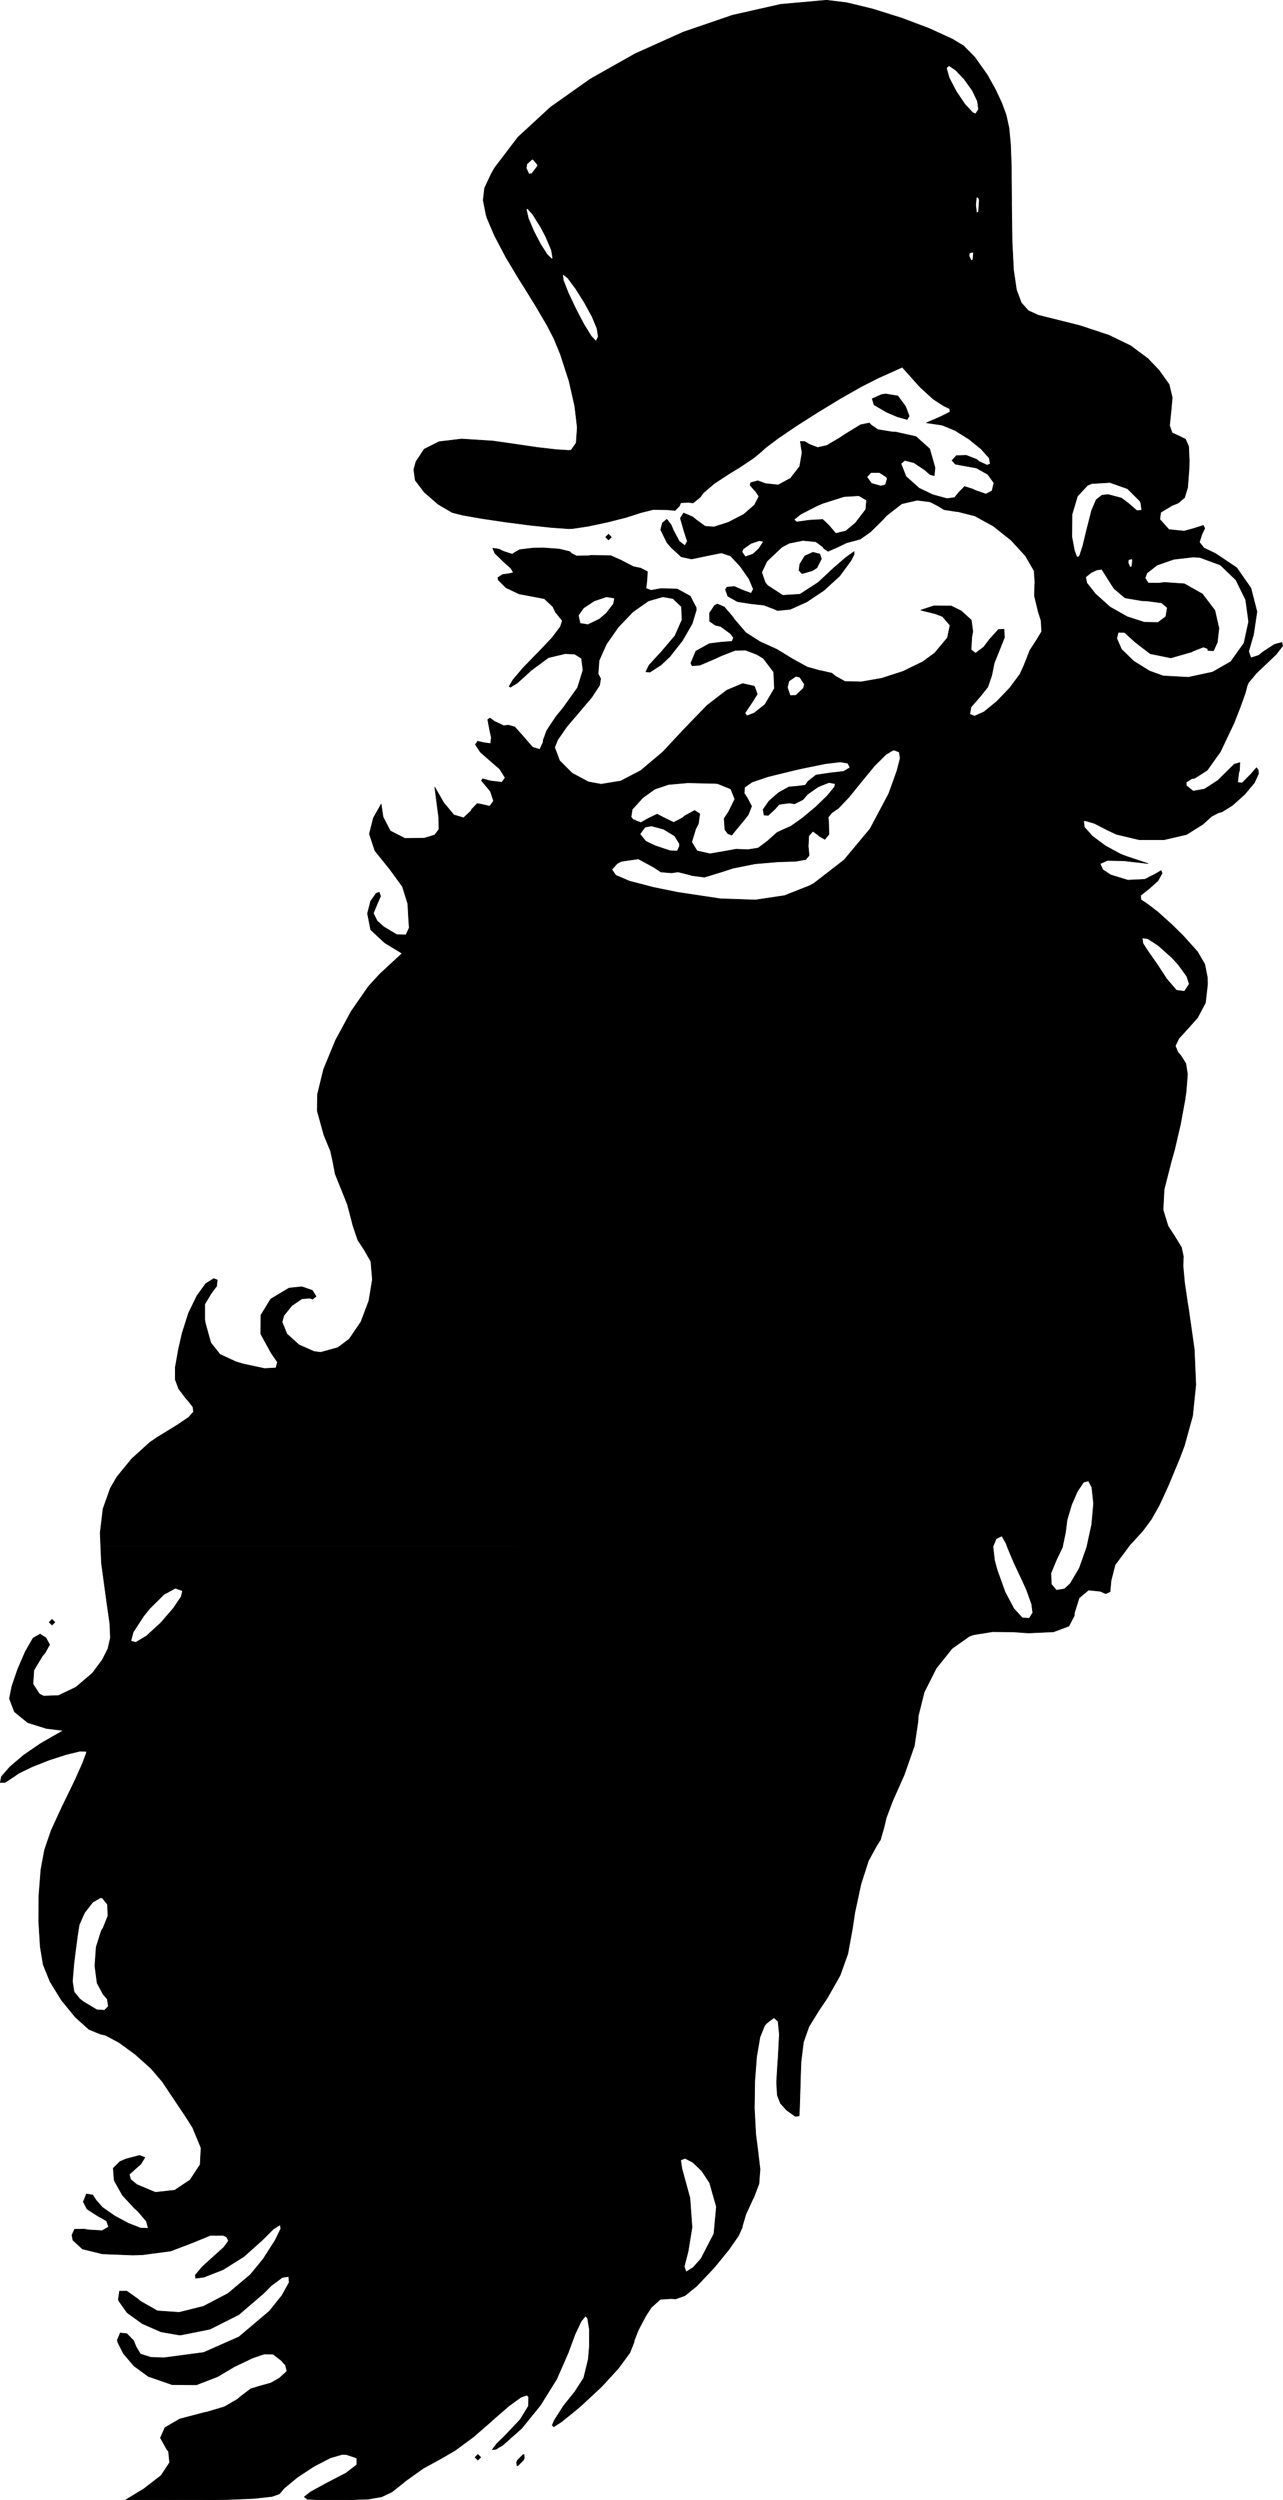 <?xml version="1.0" encoding="UTF-8" standalone="no"?>
<svg
   xmlns:dc="http://purl.org/dc/elements/1.1/"
   xmlns:cc="http://creativecommons.org/ns#"
   xmlns:rdf="http://www.w3.org/1999/02/22-rdf-syntax-ns#"
   xmlns:svg="http://www.w3.org/2000/svg"
   xmlns="http://www.w3.org/2000/svg"
   xmlns:sodipodi="http://sodipodi.sourceforge.net/DTD/sodipodi-0.dtd"
   xmlns:inkscape="http://www.inkscape.org/namespaces/inkscape"
   width="305.596pt"
   height="595.217pt"
   viewBox="0 0 305.596 595.217"
   version="1.2"
   id="svg106"
   sodipodi:docname="karabasina2.svg"
   inkscape:version="0.92.5 (2060ec1f9f, 2020-04-08)">
  <defs
     id="defs110" />
  <sodipodi:namedview
     pagecolor="#ffffff"
     bordercolor="#666666"
     borderopacity="1"
     objecttolerance="10"
     gridtolerance="10"
     guidetolerance="10"
     inkscape:pageopacity="0"
     inkscape:pageshadow="2"
     inkscape:window-width="1920"
     inkscape:window-height="1021"
     id="namedview108"
     showgrid="false"
     inkscape:zoom="0.73317199"
     inkscape:cx="39.289355"
     inkscape:cy="232.36138"
     inkscape:window-x="0"
     inkscape:window-y="32"
     inkscape:window-maximized="1"
     inkscape:current-layer="svg106" />
  <g
     id="surface29214"
     transform="translate(-268.171,0.001)">
    <path
       style="fill:#000000;fill-opacity:1;fill-rule:nonzero;stroke:#000000;stroke-width:9;stroke-linecap:round;stroke-linejoin:round;stroke-miterlimit:10;stroke-opacity:1"
       d="m 26204.427,39013.542 -15.885,32.031 -85.157,85.937 -15.885,3.907 -5.99,-57.813 15.886,-32.031 85.156,-86.198 15.885,-3.906 5.99,58.073"
       transform="scale(0.015)"
       id="path91"
       inkscape:connector-curvature="0" />
    <path
       style="fill:#000000;fill-opacity:1;fill-rule:nonzero;stroke:#000000;stroke-width:9;stroke-linecap:round;stroke-linejoin:round;stroke-miterlimit:10;stroke-opacity:1"
       d="m 25511.458,39000.521 -45.052,45.052 -44.791,-45.052 44.791,-45.052 45.052,45.052"
       transform="scale(0.015)"
       id="path93"
       inkscape:connector-curvature="0" />
    <path
       style="fill:#000000;fill-opacity:1;fill-rule:nonzero;stroke:#000000;stroke-width:9;stroke-linecap:round;stroke-linejoin:round;stroke-miterlimit:10;stroke-opacity:1"
       d="m 18749.479,25746.615 -45.052,44.791 -45.052,-44.791 45.052,-45.053 45.052,45.053"
       transform="scale(0.015)"
       id="path95"
       inkscape:connector-curvature="0" />
    <path
       style="fill:#000000;fill-opacity:1;fill-rule:nonzero;stroke:#000000;stroke-width:9;stroke-linecap:round;stroke-linejoin:round;stroke-miterlimit:10;stroke-opacity:1"
       d="m 30895.573,8793.49 26.042,76.042 -73.178,142.969 -69.01,44.01 -165.885,47.917 -47.917,-51.823 12.76,-98.177 79.167,-129.948 128.906,-58.854 109.115,27.865"
       transform="scale(0.015)"
       id="path97"
       inkscape:connector-curvature="0" />
    <path
       style="fill:#000000;fill-opacity:1;fill-rule:nonzero;stroke:#000000;stroke-width:9;stroke-linecap:round;stroke-linejoin:round;stroke-miterlimit:10;stroke-opacity:1"
       d="m 27585.417,8524.479 -44.792,45.052 -45.052,-45.052 45.052,-45.052 44.792,45.052"
       transform="scale(0.015)"
       id="path99"
       inkscape:connector-curvature="0" />
    <path
       style="fill:#000000;fill-opacity:1;fill-rule:nonzero;stroke:#000000;stroke-width:9;stroke-linecap:round;stroke-linejoin:round;stroke-miterlimit:10;stroke-opacity:1"
       d="m 32134.375,6284.375 123.177,166.146 58.073,153.906 -33.073,53.125 -152.083,-41.927 -171.875,-73.177 -202.084,-117.969 -28.125,-96.094 148.177,-65.885 64.844,-9.896 192.969,31.771"
       transform="scale(0.015)"
       id="path101"
       inkscape:connector-curvature="0" />
    <path
       style="fill:#000000;fill-opacity:1;fill-rule:nonzero;stroke:#000000;stroke-width:9;stroke-linecap:round;stroke-linejoin:round;stroke-miterlimit:10;stroke-opacity:1"
       d="m 31322.396,42.448 411.979,100 456.25,142.969 441.927,166.146 367.969,169.01 177.083,105.99 178.906,182.031 197.917,278.906 132.031,236.979 98.959,211.979 69.01,188.021 45.052,203.906 25,259.115 13.021,352.083 3.906,485.938 v 122.917 l 8.073,596.094 22.917,441.927 46.094,311.979 76.041,205.99 111.979,126.042 154.948,71.094 57.032,14.844 604.948,151.042 460.156,152.083 348.958,169.011 273.958,203.906 177.084,185.938 159.896,225 48.958,208.073 -19.01,210.156 -23.959,232.812 41.146,116.146 107.813,48.958 104.947,52.083 50,115.885 9.115,228.125 -3.906,136.979 -22.136,285.938 -48.958,159.896 -103.125,86.979 -93.75,36.979 -181.25,109.115 -14.844,110.938 145.052,163.021 242.969,23.958 147.917,-40.885 155.989,-48.958 22.136,45.833 -45.052,94.01 -40.104,126.042 72.135,91.927 183.854,88.021 336.198,225 225.781,323.958 96.094,374.219 -57.031,377.864 -8.073,21.094 -66.927,230.99 35.156,102.864 125.781,-39.843 72.136,-59.115 177.864,-114.844 116.146,-30.989 14.063,53.906 -104.167,133.854 -120.052,115.104 -195.833,186.979 -122.136,146.094 -20.833,45.833 -32.031,121.094 -83.073,232.031 -96.875,246.875 -215.105,453.125 -209.895,294.011 -199.219,127.083 -41.927,3.906 -91.927,59.896 2.864,53.125 105.99,85.938 182.031,-30.99 211.198,-136.979 80.99,-79.948 180.989,-178.125 88.802,-26.042 -5.989,124.219 -11.979,38.802 -17.969,152.084 72.135,9.114 135.938,-138.021 91.927,-105.208 28.906,41.146 2.083,55.989 -64.062,140.886 -155.99,186.198 -192.968,172.916 -170.053,105.99 -48.958,9.896 -113.802,60.156 -139.062,126.042 -257.032,160.937 -357.031,83.073 h -394.01 l -366.927,-86.979 -133.073,-64.062 -214.063,-109.115 -144.01,-41.927 -25,5.989 11.198,97.917 128.906,142.969 205.989,153.125 239.063,129.948 97.917,38.021 338.02,111.979 -384.114,-44.011 -260.938,-4.948 -114.843,52.084 42.968,94.791 125,83.073 271.875,83.073 270.052,-13.021 166.928,-84.895 92.187,-54.167 15.885,42.969 -66.927,119.01 -136.198,122.136 -137.76,108.854 3.906,69.01 111.979,75 159.896,123.177 226.042,203.906 177.083,175 222.917,247.917 116.146,198.958 41.927,214.063 2.083,107.031 -33.073,291.146 -125,235.938 -128.125,144.01 -169.791,186.979 -55.99,116.927 40.885,100 46.094,53.125 79.948,125.781 26.823,171.094 -20.833,271.094 -19.011,132.812 -72.135,393.23 -94.792,405.989 -53.125,189.844 -110.937,435.156 -16.927,323.958 78.906,258.855 95.052,145.052 117.969,192.968 32.031,148.959 -2.083,8.073 -4.948,138.021 23.958,260.937 48.958,333.073 10.157,54.948 95.833,675 23.958,560.156 -50.781,492.969 -131.25,476.042 -76.823,202.864 -179.948,432.031 -141.146,307.032 -127.083,225 -137.76,185.937 -175,191.146 -23.177,23.958 -239.063,321.875 -63.802,250 -16.146,176.042 -69.01,30.99 -85.938,-38.021 -186.979,-19.011 -148.958,125 -73.959,235.157 -3.125,45.833 -84.895,165.104 -245.053,91.927 -398.958,17.969 -240.104,-16.927 -328.906,-3.125 -297.917,48.177 -68.229,22.917 -276.823,195.052 -252.083,315.885 -190.105,377.083 -94.791,378.907 -4.167,88.02 -57.812,385.938 -162.24,464.062 -50,110.938 -136.979,309.115 -96.875,259.114 -36.979,154.948 -54.948,192.969 -64.063,100 -127.083,233.073 -117.969,366.927 -97.917,454.948 -36.979,248.958 -73.958,404.167 -123.177,344.01 -203.906,359.896 -133.073,196.875 -158.854,258.073 -86.198,245.052 -38.021,311.979 -6.771,177.084 -9.115,317.968 -8.073,246.094 -5.989,115.885 -59.896,8.073 -136.979,-97.135 -1.042,-1.042 -97.916,-107.812 -51.042,-130.99 -11.198,-204.166 19.01,-326.042 5.209,-55.99 19.791,-376.823 -20.833,-210.156 -66.146,-55.99 -115.885,89.063 -33.073,39.062 -71.875,178.907 -53.125,310.156 -29.948,392.969 -5.99,426.823 21.875,414.062 29.167,225 39.063,328.125 -17.188,231.771 -80.99,213.021 -20.052,38.021 -107.812,235.156 -54.948,186.979 -2.083,20.833 -59.115,130.99 -151.823,218.229 -214.062,263.021 -36.98,41.927 -259.114,273.958 -186.979,152.084 -147.917,52.864 -78.125,-3.906 -166.927,10.938 -141.927,128.125 -89.063,136.979 -117.968,222.916 -64.063,164.063 -2.864,26.042 -67.188,169.01 -180.99,246.875 -269.01,292.969 -327.865,304.948 -66.145,55.989 -239.844,194.011 -123.958,80.989 -25,-25 34.895,-79.948 146.875,-229.948 175,-217.968 143.23,-220.052 72.916,-300 16.927,-202.084 v -272.916 l -27.864,-173.959 -33.073,-36.979 -69.011,83.854 -100,211.979 -107.031,290.105 -182.031,415.885 -259.896,417.188 -297.135,365.885 -297.917,264.062 -110.938,66.928 -57.031,5.989 70.052,-92.969 119.792,-116.927 252.083,-265.104 133.073,-216.927 2.084,-146.094 -29.167,-27.864 -95.833,35.937 -186.198,134.896 -238.802,207.031 -39.063,36.198 -289.062,250.781 -289.063,213.021 -223.958,130.209 -279.948,152.864 -284.896,203.125 -46.094,38.802 -167.969,133.073 -163.02,78.125 -213.021,36.979 -320.052,10.938 h -458.854 l -190.105,-9.896 -46.093,-37.24 102.083,-79.947 253.125,-138.021 305.99,-158.854 171.875,-132.032 V 39012.5 l -165.886,-54.948 -66.146,-2.083 -185.937,53.125 -257.031,132.812 -265.886,174.219 -211.979,175 -76.042,89.844 -116.146,41.927 -280.989,30.989 -426.042,18.23 -425,4.948 -1189.844,-1.042 286.98,-175 272.916,-210.938 135.157,-205.208 -17.188,-175.781 -27.865,-34.115 -101.041,-182.031 71.875,-163.021 236.198,-136.979 394.791,-103.906 40.105,-7.032 273.958,-82.031 215.104,-125 27.865,-27.864 175,-133.073 132.031,-40.104 188.021,-51.823 135.937,-78.125 119.011,-109.896 -25,-97.136 -70.834,-77.083 -126.041,-95.833 -144.011,-1.042 -180.989,61.979 -292.969,140.104 -260.156,154.948 -338.021,130.99 -386.979,-3.125 -377.865,-130.99 -227.083,-165.885 -169.011,-198.958 -89.843,-179.167 -5.209,-34.896 47.136,-109.896 103.906,10.938 107.031,110.937 40.104,98.959 69.792,114.062 161.198,51.042 205.989,8.073 634.896,-84.115 561.979,-247.917 483.073,-409.114 197.917,-246.875 115.104,-205.99 -5.989,-97.135 -104.167,16.146 -175.781,130.989 -116.146,117.969 -397.917,340.885 -459.114,230.99 -460.938,91.927 h -25 l -288.021,-50 -295.833,-128.906 -243.229,-175 -132.813,-185.938 -7.031,-25 19.01,-130.989 113.021,-1.042 179.948,127.083 33.073,30.99 273.958,155.99 346.875,23.958 385.938,-96.094 388.021,-202.864 355.208,-298.178 204.948,-250 189.844,-296.875 90.104,-184.895 -10.938,-62.24 -109.114,70.052 -176.823,176.042 -290.104,259.114 -328.906,207.032 -305.99,119.791 -131.25,17.188 -3.906,-51.042 110.937,-132.031 138.021,-125 202.083,-182.031 76.042,-104.948 -33.073,-60.938 -50,-24.219 -208.073,1.042 -282.812,115.104 -5.209,2.084 -339.843,129.948 -445.052,58.854 -158.073,5.208 -482.032,-19.01 -314.843,-77.084 -152.084,-139.062 -15.885,-82.031 41.927,-91.928 155.99,-2.083 64.062,11.979 216.927,11.979 103.906,-58.854 -32.812,-96.093 -139.063,-77.865 -171.093,-110.156 -59.896,-114.844 50,-123.958 100,15.885 53.906,83.073 100,113.802 189.063,132.031 220.052,119.011 195.833,77.083 115.104,3.906 5.99,-7.812 -27.865,-105.209 -135.156,-157.812 -51.042,-45.052 -194.01,-209.896 -123.959,-221.094 -7.812,-27.083 -14.063,-179.948 105.99,-104.948 96.875,-41.927 215.104,-56.25 83.854,32.031 -63.802,105.99 -64.062,55.208 -120.052,107.813 22.916,80.989 98.177,80.99 292.969,123.177 308.854,-34.115 244.011,-163.02 159.114,-244.011 3.907,-71.875 h 7626.041 l 19.011,133.073 128.125,468.75 33.854,465.104 -61.979,380.99 -61.979,241.927 28.906,86.979 114.062,-71.875 125,-141.927 203.125,-392.969 39.844,-429.166 -107.812,-378.907 -124.219,-189.062 -141.927,-135.938 -123.959,-64.062 -70.052,27.083 h -7626.041 l 10.156,-192.969 -132.031,-320.052 -92.969,-147.916 -179.167,-268.23 -160.937,-240.885 -47.917,-71.875 -182.031,-213.021 -246.094,-220.052 -257.812,-189.062 -219.011,-116.928 -83.073,-19.01 -178.906,-73.958 -216.146,-194.011 -219.01,-267.968 -183.854,-298.178 v -1.822 h 356.77 l 26.042,166.927 90.104,111.979 64.844,48.958 207.031,123.958 122.136,7.032 60.937,-63.021 -17.969,-114.844 -65.885,-76.042 -95.052,-177.083 -36.198,-273.958 22.135,-301.042 80.99,-255.989 28.906,-46.094 76.042,-189.844 -7.031,-180.99 -82.032,-103.125 -30.989,-3.906 -121.875,71.094 -129.948,166.927 -83.073,186.979 -3.125,11.979 -26.823,172.917 -35.937,273.958 -20.053,162.24 -23.177,280.99 h -356.77 l -107.032,-263.021 -47.135,-286.198 -23.958,-386.979 2.083,-411.98 1.823,-33.854 30.208,-390.104 57.813,-313.021 105.208,-308.073 172.917,-375.781 46.875,-96.094 160.156,-329.948 117.969,-264.062 59.895,-159.896 3.125,-30.989 -109.114,-2.084 -216.927,52.865 -271.094,88.021 -267.969,105.989 -209.896,102.084 -73.958,51.041 -144.01,95.052 -76.042,1.042 19.01,-94.01 135.938,-155.209 216.927,-184.896 261.198,-178.906 58.854,-35.156 309.896,-176.823 -269.792,-33.073 -296.093,-92.969 -210.938,-172.135 -79.167,-207.031 38.021,-194.792 94.011,-275 120.052,-277.083 115.104,-201.042 10.937,-15.104 108.073,-61.979 92.969,59.114 58.854,108.073 -76.823,136.979 -35.156,38.802 -138.021,228.125 -14.844,221.875 103.907,159.115 66.146,32.031 235.937,-9.114 276.042,-132.032 260.937,-221.875 158.073,-211.979 89.844,-177.083 27.083,-121.875 h 336.979 l 77.084,21.875 171.875,-102.865 228.125,-210.156 196.875,-227.865 123.958,-183.072 23.177,-95.053 -114.062,-41.927 -182.032,98.959 -227.083,225 -97.917,122.135 -164.062,252.865 -35.938,140.104 h -336.979 l 11.979,-50 -9.114,-226.042 -48.959,-340.104 -83.854,-616.927 -11.979,-267.969 h 14167.969 l 25,217.969 38.802,146.875 129.167,360.156 139.062,261.979 133.854,146.094 110.938,6.771 55.208,-87.76 -17.187,-136.198 -82.813,-230.99 -69.01,-151.823 -51.042,-108.073 h 508.073 l 6.771,173.959 80.208,96.093 128.906,-21.093 90.886,-83.073 146.094,-248.959 116.927,-330.989 78.125,-358.854 29.948,-335.157 -27.865,-257.031 -53.125,-100 -77.083,19.01 -97.917,144.011 -95.052,217.969 -70.833,242.187 -23.177,189.844 -50,240.104 -95.053,198.958 -87.76,213.021 h -508.073 l -79.167,-167.969 -97.916,-233.072 -27.865,-77.084 -66.146,-113.802 -88.02,42.969 -52.865,123.958 H 19477.604 l -9.114,-214.062 46.093,-384.896 114.844,-323.177 105.99,-182.813 235.156,-286.979 284.896,-258.073 114.062,-78.906 316.927,-194.01 188.021,-127.084 77.083,-86.979 -10.156,-78.125 -75.781,-96.875 -37.24,-41.927 -111.979,-147.135 -54.948,-146.875 v -196.094 l 52.084,-291.146 57.031,-250 101.042,-317.969 132.812,-273.958 141.146,-195.052 126.042,-78.906 55.989,21.093 -10.156,98.959 -84.896,113.02 -103.125,171.875 v 247.136 l 10.156,57.812 84.896,307.032 146.094,185.156 257.031,119.01 114.844,33.854 336.979,72.136 179.948,-9.115 25,-91.927 -100.781,-147.135 -165.104,-300.781 2.083,-298.178 157.031,-255.989 290.886,-173.958 202.083,-21.094 167.969,58.073 58.854,96.093 -56.771,42.969 -39.063,-16.146 -129.947,10.157 -160.157,108.854 -123.958,154.166 -30.99,104.948 77.865,190.105 191.146,172.916 240.885,105.99 105.209,13.021 271.875,-75 180.989,-135.938 185.938,-274.219 125,-331.77 55.989,-337.24 -23.958,-287.76 -101.823,-179.167 -105.208,-159.896 -82.032,-242.969 -5.989,-28.125 -76.823,-292.968 -103.125,-259.115 -1.823,-2.865 -91.146,-228.125 -30.989,-167.968 -40.886,-188.802 -98.177,-239.063 -7.031,-15.104 -106.771,-388.021 3.906,-260.937 96.875,-396.094 189.063,-459.896 248.958,-460.937 276.042,-397.136 178.906,-195.052 354.167,-327.865 -277.084,-169.01 -83.073,-77.083 h 12112.24 l 11.979,88.021 70.834,110.937 161.979,232.031 142.187,217.969 155.99,183.073 127.864,16.146 76.042,-115.104 -38.021,-121.094 -136.979,-188.802 -103.906,-113.021 -215.104,-191.146 -164.063,-105.989 -88.802,-13.021 h -12112.24 l -138.802,-128.907 -51.041,-258.072 50,-195.834 88.02,-124.219 47.917,-17.968 22.136,63.021 -54.167,123.177 -60.938,147.916 59.896,121.875 104.167,92.969 204.948,123.177 147.916,5.99 53.125,-113.021 -1.041,-9.115 -10.938,-163.021 -11.198,-209.895 -84.895,-272.917 -191.928,-263.021 -4.947,-7.031 h 3521.875 l 61.979,90.885 216.927,92.969 380.208,99.219 379.948,77.864 684.896,103.125 555.989,19.011 461.98,-69.011 400,-158.073 66.145,-35.937 480.99,-372.135 411.979,-494.011 296.875,-559.896 11.198,-30.989 119.011,-332.032 50.781,-197.916 -14.844,-97.136 -76.042,-29.948 h -22.135 l -112.76,66.928 -179.167,177.083 -204.948,248.958 -2.083,2.084 -201.042,248.958 -168.75,177.864 -101.042,69.011 h -1.041 l -59.115,72.135 8.073,108.854 3.125,164.063 -65.104,79.167 -91.146,-52.084 -7.813,-10.937 -91.145,-66.146 -64.844,73.958 -9.115,171.094 4.167,25 9.896,115.885 -53.906,63.021 -155.99,28.125 -286.198,8.854 -363.021,30.99 -350,70.052 -157.812,52.083 -295.052,90.105 -203.125,-26.042 -13.802,-7.031 -201.042,-50 -104.167,14.843 -167.969,-13.802 -115.885,-76.041 -242.969,-132.032 -271.093,39.063 -66.928,35.937 -83.072,94.011 h -3521.875 l -241.146,-300 -86.979,-265.104 63.02,-251.823 8.073,-15.104 115.886,-205.99 29.948,203.125 114.062,221.875 233.073,119.01 308.073,-3.906 164.844,-50 10.937,-14.062 h 3248.177 l 92.969,114.062 151.823,71.875 235.156,78.125 113.021,3.906 33.854,-72.135 1.042,-42.969 -76.042,-123.958 -175,-107.031 -191.927,-51.823 -104.948,19.01 -79.948,110.938 h -3248.177 l 55.99,-75 -2.865,-188.021 -14.062,-107.031 -48.959,-376.042 141.927,248.177 160.938,192.969 155.208,45.833 15.886,-14.844 h 2642.968 l 28.125,39.844 126.823,52.083 114.063,-65.104 145.052,-69.791 130.99,67.968 132.031,63.021 140.885,-73.177 34.115,-29.948 157.031,-85.937 82.031,52.864 -22.135,158.073 -42.969,83.073 -63.021,207.031 85.157,139.844 203.906,46.094 172.916,-28.906 244.011,-44.011 185.937,7.813 h 1.042 l 163.021,-26.042 147.135,-109.896 150,-134.896 96.875,-46.093 123.959,-53.907 189.062,-134.114 209.115,-175 182.812,-177.084 111.979,-137.76 14.063,-52.083 -101.823,-19.011 -169.01,66.927 -169.011,117.969 -76.042,86.979 -132.031,66.146 -82.031,-13.021 -161.979,21.094 -66.927,75 -108.073,100.781 -65.104,-4.948 -14.844,-89.062 94.01,-133.854 152.865,-134.115 163.021,-89.844 111.979,-9.114 147.135,-17.969 44.792,-61.979 127.083,-100 229.948,-34.115 205.209,-22.916 98.958,-57.032 1.823,-9.895 -32.813,-64.063 -119.01,-20.052 -229.948,27.083 -370.052,75 -132.031,29.948 -411.98,101.042 -254.947,85.937 -120.053,83.073 -7.031,94.011 51.042,78.906 66.927,128.125 -53.906,136.979 -63.021,79.948 -130.99,158.073 -67.187,84.896 -61.979,-25 -46.875,-63.021 -11.98,-176.042 72.917,-110.937 97.136,-197.917 -64.063,-160.937 -207.031,-84.115 -41.927,-3.906 -435.157,-10.156 -304.947,27.083 -221.094,75 -182.813,132.031 -11.979,10.938 -160.156,177.083 -19.011,119.01 h -2642.968 l 102.083,-96.093 8.854,-21.094 89.063,-94.011 55.989,9.115 144.011,33.073 60.156,-84.115 -50,-151.041 -35.156,-44.011 -108.073,-128.906 21.094,-27.083 119.01,33.073 185.937,22.135 51.042,-72.135 -85.937,-138.021 -125,-108.073 -182.032,-159.896 -79.948,-121.094 35.938,-51.823 108.073,23.959 97.917,13.021 10.937,-98.178 -25,-113.802 -32.031,-169.01 36.198,-23.958 69.01,50.781 150,71.094 70.833,-9.896 103.125,28.906 127.865,142.969 1.042,1.041 153.125,177.865 115.885,35.156 53.125,-115.104 0.781,-30.989 57.032,-154.948 146.093,-220.052 113.021,-138.021 228.906,-319.792 85.938,-276.042 v -11.979 l -22.917,-179.166 -107.031,-66.928 -148.958,-8.072 -270.052,64.062 -279.948,207.031 -35.938,34.896 -176.041,159.115 -110.938,67.968 -20.052,-13.02 60.937,-103.907 159.115,-186.979 225,-232.031 19.01,-17.969 214.063,-226.041 135.937,-179.167 30.99,-97.917 -4.948,-3.906 -63.021,-79.167 h 321.875 l 28.125,128.125 126.042,19.01 180.99,-88.021 106.77,-91.146 116.146,-148.958 16.927,-92.969 -128.906,-20.833 -190.104,63.802 -172.917,113.021 -83.073,117.969 h -321.875 l -41.146,-50 -40.885,-86.979 -135.937,-127.865 -173.178,-33.073 -227.864,-42.969 -209.115,-98.958 -120.052,-121.094 -8.854,-36.979 75,-50 83.073,-10.938 90.885,-17.969 -40.885,-70.052 -95.052,-84.115 -160.156,-154.948 -32.813,-79.948 95.833,14.062 73.959,35.938 139.062,45.052 41.146,-28.125 80.99,-44.01 207.812,-25 161.979,-2.865 257.032,19.01 164.062,39.844 29.948,29.167 78.125,40.885 189.844,-4.948 40.104,-4.948 310.937,3.906 161.98,71.094 197.135,102.865 117.969,25 107.031,54.167 -7.031,139.844 -15.104,127.083 80.208,30.99 156.771,-28.125 259.114,7.031 205.99,113.021 96.094,184.115 0.781,34.896 -64.844,216.146 -154.948,269.01 -201.041,255.99 -139.063,130.989 -177.083,114.844 -63.802,-4.948 50,-103.906 164.843,-180.209 13.021,-11.979 234.115,-275 113.021,-255.989 -10.157,-207.031 -133.854,-128.906 -161.979,-27.865 -229.167,65.885 -245.833,172.917 -230.989,241.146 -189.063,270.053 -116.927,260.937 -15.104,213.021 40.104,76.823 -17.188,104.167 -125,190.885 -185.937,219.01 -208.073,244.011 -145.833,210.156 -49.219,120.833 79.167,210.938 197.916,198.177 259.115,138.802 202.864,37.24 310.938,-51.042 317.187,-165.104 350,-295.052 346.875,-370.834 355.99,-367.968 311.979,-241.146 254.167,-105.99 177.864,39.063 11.98,10.937 42.187,117.969 -104.167,163.021 -1.822,2.083 -90.105,133.854 30.99,45.052 115.885,-44.01 166.146,-132.031 5.99,-5.99 150,-253.906 -1.042,-14.063 h 205.99 l 44.01,129.167 91.146,-4.167 119.792,-113.02 16.145,-64.063 -73.177,-110.937 -62.76,-14.844 -110.156,75 -25,102.864 h -205.99 l -10.937,-245.833 -166.146,-218.229 -103.906,-61.979 -178.907,-67.969 -164.062,4.948 -222.136,86.198 -87.76,41.927 -252.083,107.031 -121.094,8.854 -20.052,-40.885 80.989,-191.927 214.063,-117.969 185.156,-23.177 173.958,-13.021 23.959,-57.031 -46.094,-64.844 -157.031,-115.104 -85.938,-20.052 -89.843,-61.979 -1.042,-132.031 78.906,-119.01 44.011,-22.917 109.895,47.136 135.157,157.812 20.833,33.073 186.198,216.927 226.042,144.011 4.947,2.083 261.98,119.01 252.864,153.907 228.125,126.041 203.906,57.032 h 9.115 l 176.042,40.104 63.802,50 147.135,82.031 258.854,6.771 324.219,-56.771 339.844,-110.156 311.979,-152.084 190.104,-138.802 202.865,-242.187 41.146,-198.958 -120.052,-139.844 -119.011,-44.011 -225,-55.989 207.031,-67.969 275,1.823 159.115,78.125 159.896,145.052 25,180.99 -16.146,86.979 -11.979,203.906 71.094,54.948 130.989,-98.958 90.104,-120.052 142.969,-157.813 89.063,-3.125 5.989,129.948 -66.146,166.146 -95.833,238.021 -39.062,194.01 -63.021,186.979 -116.927,146.875 -149.219,171.094 -20.833,113.802 76.041,31.25 150.781,-67.187 203.125,-165.886 207.032,-216.146 159.896,-215.885 61.979,-134.115 97.135,-246.875 98.958,-152.083 21.875,-34.896 h 1257.032 l 76.041,172.917 191.927,186.979 254.167,158.073 215.886,77.083 398.958,21.875 386.198,-83.073 288.021,-164.843 209.895,-294.011 73.959,-341.927 -47.917,-348.177 -154.948,-314.062 -247.135,-236.979 -323.959,-119.01 -104.947,-6.771 -310.938,35.938 -263.021,91.927 -163.021,126.042 -28.125,79.948 50,79.948 172.917,1.042 77.083,-11.979 322.917,22.135 286.198,160.938 197.917,260.938 65.104,283.073 -25,220.833 -59.115,132.032 -5.989,4.947 -84.115,-4.947 -6.771,-30.99 -66.146,-22.917 -161.979,63.021 -25,14.063 -329.948,94.791 -327.083,-66.927 -239.844,-183.854 -166.146,-152.083 -102.083,-3.125 -23.958,97.135 h -1257.032 l 65.105,-109.114 -9.115,-171.875 -45.833,-146.094 -59.115,-244.011 3.125,-191.927 3.906,-13.021 -5.989,-97.917 h 810.937 l 19.011,94.01 134.114,170.833 1.042,1.042 232.812,209.115 274.219,154.948 269.011,86.979 219.01,3.906 122.917,-91.927 2.083,-3.906 22.917,-139.062 -89.063,-76.042 -229.948,-30.99 -82.031,-3.125 -270.052,-45.833 -172.917,-146.094 -32.031,-46.875 -108.073,-172.135 -55.989,-88.021 -82.813,11.198 -87.24,41.927 -86.979,70.052 h -810.937 l -7.031,-99.219 -73.959,-128.906 h 1566.146 l 32.813,73.958 27.083,-13.802 10.937,-107.031 -10.937,-13.021 -53.125,11.979 -6.771,47.917 h -1566.146 l -64.062,-109.896 -227.865,-248.177 -66.927,-52.864 h 1031.771 l 42.187,221.875 38.802,103.125 40.105,-16.927 52.083,-158.073 61.979,-257.031 78.906,-309.896 72.917,-171.094 91.146,-71.094 95.052,-11.979 213.802,55.99 106.25,79.167 137.76,119.792 80.209,-4.948 -17.188,-120.052 -15.885,-29.948 -192.969,-191.927 -279.948,-98.958 -286.979,16.927 -67.187,27.083 -160.938,171.875 -86.979,290.104 -3.125,355.99 h -1031.771 l -212.24,-169.011 -294.01,-161.979 -271.875,-69.01 h -19.01 l -200,-30.989 -97.917,-60.156 -122.136,-63.802 -207.031,-26.042 -244.01,55.989 -240.886,186.979 -66.927,72.917 -191.146,188.021 -159.895,113.021 -48.959,14.062 -167.187,44.01 -142.969,69.01 -152.865,66.927 -72.135,-48.958 -7.031,-17.969 -113.802,-85.156 -205.209,-19.792 -220.833,44.01 -116.927,63.802 -235.156,222.135 -83.073,176.042 55.989,163.021 38.021,45.833 241.146,155.99 272.917,-16.927 291.146,-188.021 20.833,-20.052 215.104,-201.042 191.927,-165.885 20.052,-15.885 120.052,-86.198 v 45.052 l -50,98.958 -179.166,242.969 -248.959,228.125 -277.083,184.896 -259.896,116.146 -202.083,19.01 -55.99,-26.042 -159.896,-60.156 -196.093,-20.833 -221.875,-34.115 -153.125,-85.938 -38.021,-105.99 24.219,-38.021 117.968,-9.896 123.959,54.948 141.927,52.865 35.156,-65.885 -69.01,-164.062 -139.063,-197.917 -154.167,-166.146 -145.833,-47.917 -225,45.052 -4.167,1.042 -244.01,51.042 -163.802,-35.156 -83.073,-77.083 h 1046.875 l 53.125,77.083 122.917,-42.969 94.01,-88.021 72.135,-111.979 -67.187,-13.021 -131.771,44.01 -124.219,88.021 -19.01,46.875 H 28612.5 l -78.906,-71.875 -64.063,-75 -100,-203.125 27.084,-108.854 69.791,-59.114 70.052,91.146 34.115,83.073 94.01,175.781 88.802,69.01 39.063,-69.01 -51.042,-157.031 -59.896,-209.896 52.084,-82.031 144.791,61.979 58.073,48.177 136.979,100 142.188,10.938 225,-72.135 4.948,-1.823 80.989,-42.188 h 957.813 l 44.01,36.979 201.042,-27.865 211.979,-11.979 100,94.01 1.042,1.042 105.989,126.823 160.938,-38.802 153.125,-128.125 164.062,-215.104 11.98,-145.833 -122.136,-71.094 -236.979,14.062 -333.854,105.99 -91.146,39.062 -258.854,132.031 -111.198,88.802 h -957.813 l 161.98,-83.854 170.833,-148.958 70.052,-136.979 -60.937,-91.146 -7.032,-2.083 -72.916,-84.896 10.937,-39.062 111.979,-29.948 122.917,45.052 201.042,21.094 198.177,-107.031 13.802,-19.01 h 1196.094 l 72.135,101.042 146.875,41.927 75,-17.969 28.906,-97.135 -11.979,-26.823 -110.937,-72.135 h -135.938 l -64.062,71.094 h -1196.094 l 129.166,-167.969 38.021,-220.052 -5.989,-32.031 -22.136,-144.01 67.969,1.042 77.083,45.052 128.907,50 147.135,-32.031 216.927,-129.167 66.146,-44.792 253.906,-155.208 138.021,-27.864 27.865,30.989 108.073,73.958 225,36.979 53.125,1.042 325,71.875 219.01,196.094 83.854,295.052 v 11.979 l -11.979,117.969 -67.969,-19.011 -84.114,-73.958 -169.792,-113.021 -145.052,-36.979 -61.198,52.083 80.208,203.906 209.896,186.979 216.927,103.125 225,60.938 120.052,-16.927 65.105,-80.208 92.968,-94.792 138.021,44.01 25,14.844 176.042,60.938 96.875,-50 29.948,-127.865 -97.917,-135.938 -182.031,-101.042 -165.886,-29.167 -166.145,-30.99 -52.865,-58.854 69.01,-76.042 155.99,-4.948 164.844,64.062 41.146,33.854 126.041,58.073 50,-20.052 -16.146,-92.969 -128.906,-144.01 -196.094,-158.073 -220.052,-136.979 -195.833,-80.99 -29.948,-5.99 -226.042,-33.073 226.042,-97.917 148.958,-75 -5.989,-51.042 -91.146,-41.927 -170.833,-110.938 -204.167,-186.198 -41.927,-45.833 -245.052,-273.958 -392.969,176.823 -252.083,128.125 -326.042,184.896 -357.813,216.927 -348.177,221.094 -295.833,201.042 -202.083,152.083 -55.99,52.865 -126.042,104.948 -223.958,150 -157.031,95.052 -245.833,160.938 -176.042,150 -48.177,67.188 -113.802,92.969 -77.084,-10.156 -119.01,7.031 -20.052,50 -70.833,72.135 -119.011,-10.938 -226.042,-4.167 -202.083,51.042 -226.042,72.917 -302.864,77.083 -309.115,65.104 -239.843,35.938 -62.24,2.865 -272.917,-19.792 -358.073,-38.021 -389.843,-51.042 -369.011,-54.948 -295.052,-52.083 -164.062,-41.146 -219.792,-127.865 -219.01,-189.062 -5.99,-5.99 -144.01,-189.844 -23.178,-169.01 34.115,-124.219 130.99,-198.958 235.937,-119.01 358.073,-42.969 498.958,32.031 334.896,47.917 369.011,54.167 304.166,34.896 194.011,11.979 38.802,-3.906 80.208,-115.104 16.927,-245.052 -40.104,-340.885 -90.885,-397.917 -135.938,-421.094 -105.208,-254.948 -104.948,-202.083 -172.917,-295.833 -208.073,-337.24 -64.062,-100 -47.917,-79.948 h 736.979 l 13.021,98.177 78.125,198.958 117.969,248.958 128.906,246.094 116.146,187.76 75,80.208 h 1.823 l 35.937,-72.135 -20.833,-130.99 -77.083,-184.896 -123.959,-227.083 -139.062,-221.094 -122.917,-164.844 -77.083,-61.979 -5.99,2.865 h -736.979 l -163.021,-271.875 -179.948,-341.927 -116.927,-273.177 -17.187,-52.865 -17.969,-92.969 h 654.948 l 33.073,144.01 85.156,200.781 107.813,208.073 105.208,164.062 73.958,71.875 15.886,-11.979 -5.99,-36.979 h 6616.146 l 32.813,73.958 28.125,-13.802 9.895,-107.031 -9.895,-13.021 -54.167,13.021 -6.771,46.875 h -6616.146 l -15.885,-92.969 -94.011,-221.094 -77.083,-144.792 -126.042,-201.042 -83.073,-92.969 -19.01,13.021 h -654.948 l -14.844,-71.094 h 7805.99 l 13.802,127.865 31.25,-14.844 11.979,-185.156 -11.979,-40.885 -33.073,-10.938 -11.979,123.958 h -7805.99 l -14.062,-72.917 21.875,-191.146 107.031,-228.906 50,-88.021 h 504.167 l 42.968,92.969 46.875,-8.073 86.98,-114.844 3.125,-26.042 -69.011,-82.031 -21.094,-2.083 -78.906,73.177 -10.937,66.927 h -504.167 l 4.167,-7.031 369.791,-485.938 516.146,-475 632.031,-447.135 313.021,-176.823 h 5340.886 l 46.094,160.938 110.937,213.021 136.979,202.865 123.959,133.073 46.093,20.052 46.875,-72.135 -17.968,-130.99 -80.99,-169.01 -126.042,-176.042 -135.937,-144.792 -107.031,-73.177 -42.969,36.198 h -5340.886 l 401.042,-226.042 763.802,-342.969 779.948,-267.188 765.104,-172.917 716.146,-64.062 h 20.833 l 310.938,38.021"
       transform="scale(0.015)"
       id="path103"
       inkscape:connector-curvature="0" />
  </g>
</svg>
